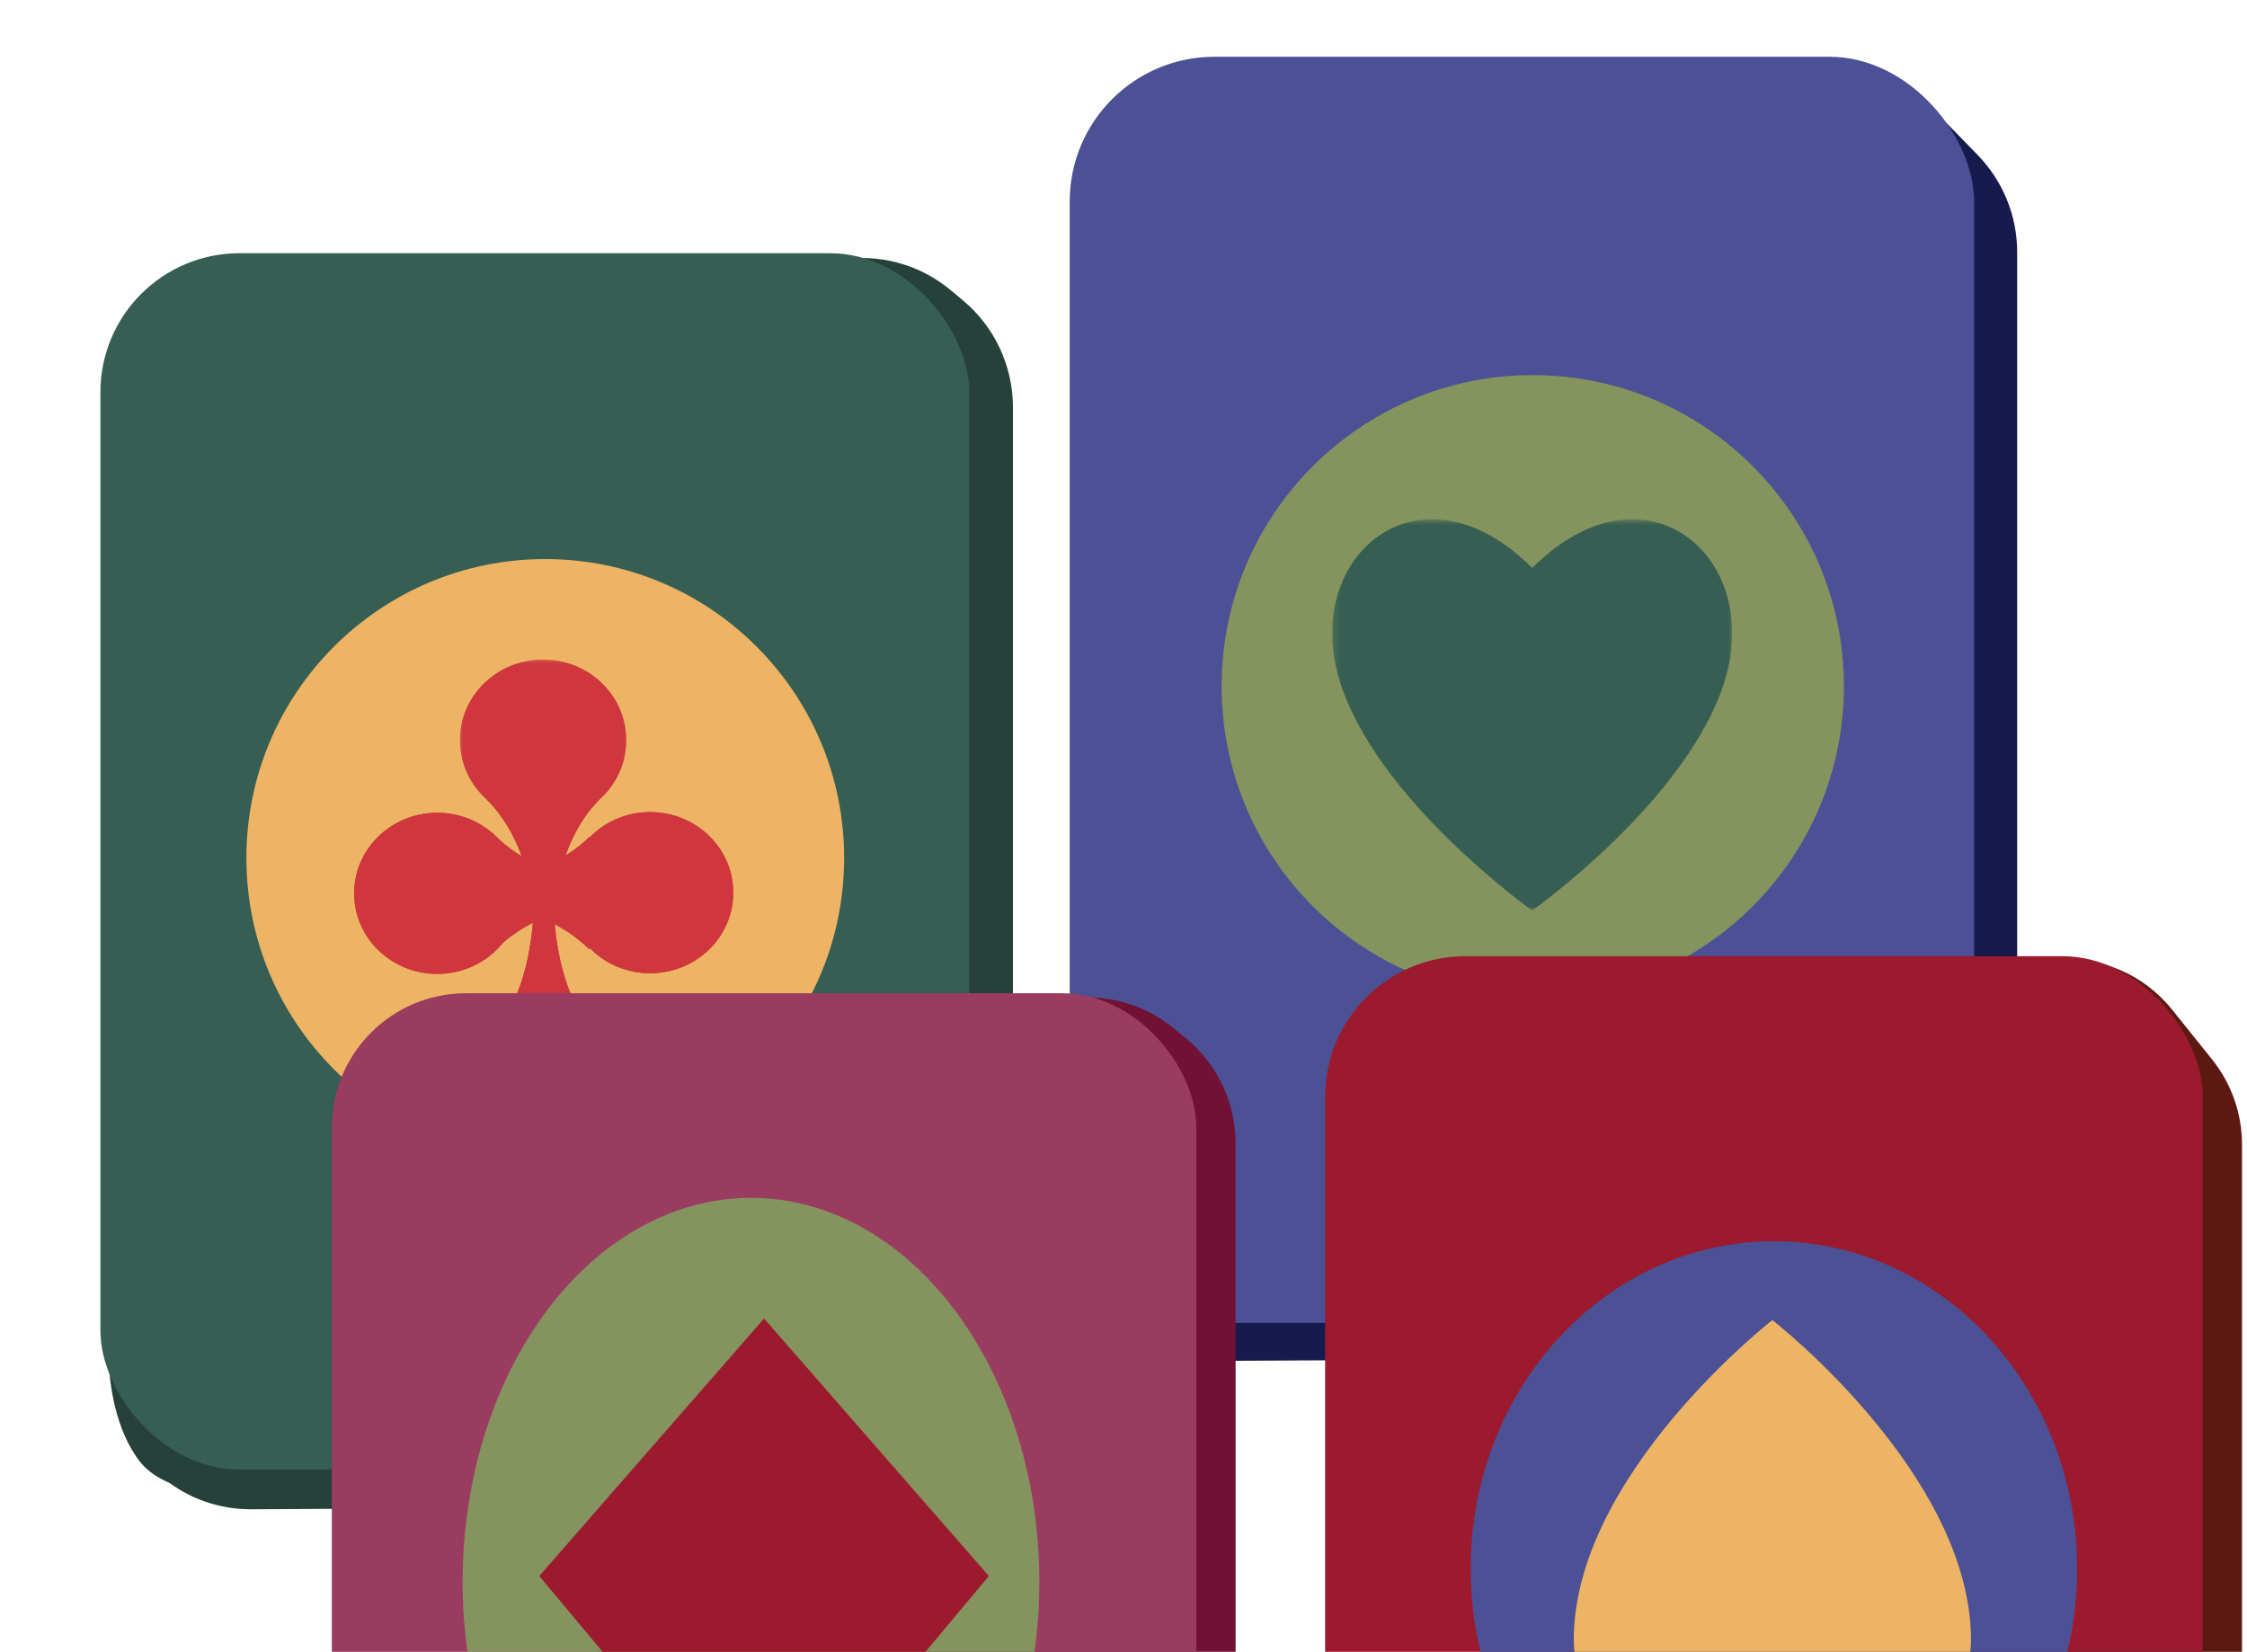 <svg width="336" height="247" viewBox="0 0 336 247" fill="none" xmlns="http://www.w3.org/2000/svg">
    <path d="M111.154 48.403C117.847 37.67 132.482 35.312 142.194 43.417L143.989 44.915C148.729 48.871 151.469 54.727 151.469 60.9V204.341C151.469 215.794 142.219 225.096 130.766 225.161L37.703 225.685C21.321 225.778 11.266 207.783 19.945 193.889C52.164 142.315 77.894 101.742 111.154 48.403Z" fill="#254139"/>
    <path d="M20.908 218.54C17.239 213.869 16.322 206.7 16.322 203.7L36.562 223.162C32.872 223.568 24.576 223.211 20.908 218.54Z" fill="#254139"/>
    <rect x="15.016" y="37.867" width="129.919" height="181.887" rx="20.787" fill="#365E53"/>
    <circle cx="81.535" cy="128.291" r="44.692" fill="#EDB465"/>
    <mask id="mask0_131_7572" style="mask-type:luminance" maskUnits="userSpaceOnUse" x="68" y="98" width="26" height="25">
    <path d="M68.739 98.669H93.793V122.822H68.739V98.669Z" fill="white"/>
    </mask>
    <g mask="url(#mask0_131_7572)">
    <path d="M93.641 110.681C93.641 117.338 88.078 122.731 81.21 122.731C74.343 122.731 68.781 117.338 68.781 110.681C68.781 104.027 74.346 98.632 81.21 98.632C88.075 98.632 93.641 104.027 93.641 110.681Z" fill="#CF363E"/>
    </g>
    <path d="M109.65 133.48C109.65 140.138 104.085 145.531 97.219 145.531C90.354 145.531 84.789 140.138 84.789 133.48C84.789 126.827 90.354 121.432 97.219 121.432C104.085 121.432 109.65 126.827 109.65 133.48Z" fill="#CF363E"/>
    <path d="M77.815 133.586C77.815 136.023 77.069 138.291 75.786 140.186C73.565 143.469 69.735 145.634 65.383 145.634C58.517 145.634 52.954 140.241 52.954 133.586C52.954 126.931 58.517 121.535 65.383 121.535C72.248 121.535 77.815 126.932 77.815 133.586Z" fill="#CF363E"/>
    <path d="M95.789 156.967C89.65 156.971 86.421 151.98 84.726 146.992C83.031 142.003 82.872 137.01 82.872 137.01L79.74 136.984C79.74 136.984 79.152 156.951 66.879 156.962L95.789 156.967H95.789Z" fill="#CF363E"/>
    <path d="M72.761 119.532C79.742 126.51 79.742 136.987 79.742 136.987L82.874 137.013C82.874 137.013 82.874 126.315 89.66 119.532" fill="#CF363E"/>
    <path d="M74.158 141.944C81.139 134.967 91.623 134.967 91.623 134.967L91.647 131.836C91.647 131.836 80.942 131.836 74.158 125.055" fill="#CF363E"/>
    <path d="M88.159 141.997C81.177 135.02 70.694 135.02 70.694 135.02L70.669 131.889C70.669 131.889 81.374 131.889 88.159 125.107" fill="#CF363E"/>
    <mask id="mask1_131_7572" style="mask-type:luminance" maskUnits="userSpaceOnUse" x="68" y="98" width="26" height="25">
    <path d="M68.739 98.669H93.793V122.822H68.739V98.669Z" fill="white"/>
    </mask>
    <g mask="url(#mask1_131_7572)">
    <path d="M93.641 110.681C93.641 117.338 88.078 122.731 81.21 122.731C74.343 122.731 68.781 117.338 68.781 110.681C68.781 104.027 74.346 98.632 81.21 98.632C88.075 98.632 93.641 104.027 93.641 110.681Z" fill="#CF363E"/>
    </g>
    <path d="M109.65 133.48C109.65 140.138 104.085 145.531 97.219 145.531C90.354 145.531 84.789 140.138 84.789 133.48C84.789 126.827 90.354 121.432 97.219 121.432C104.085 121.432 109.65 126.827 109.65 133.48Z" fill="#CF363E"/>
    <path d="M77.815 133.586C77.815 136.023 77.069 138.291 75.786 140.186C73.565 143.469 69.735 145.634 65.383 145.634C58.517 145.634 52.954 140.241 52.954 133.586C52.954 126.931 58.517 121.535 65.383 121.535C72.248 121.535 77.815 126.932 77.815 133.586Z" fill="#CF363E"/>
    <path d="M95.789 156.967C89.65 156.971 86.421 151.98 84.726 146.992C83.031 142.003 82.872 137.01 82.872 137.01L79.74 136.984C79.74 136.984 79.152 156.951 66.879 156.962L95.789 156.967H95.789Z" fill="#CF363E"/>
    <path d="M72.761 119.532C79.742 126.51 79.742 136.987 79.742 136.987L82.874 137.013C82.874 137.013 82.874 126.315 89.66 119.532" fill="#CF363E"/>
    <path d="M74.158 141.944C81.139 134.967 91.623 134.967 91.623 134.967L91.647 131.836C91.647 131.836 80.942 131.836 74.158 125.055" fill="#CF363E"/>
    <path d="M88.159 141.997C81.177 135.02 70.694 135.02 70.694 135.02L70.669 131.889C70.669 131.889 81.374 131.889 88.159 125.107" fill="#CF363E"/>
    <path d="M259.035 22.04C266.221 10.748 282.057 9.149 291.398 18.735L295.724 23.176C299.513 27.064 301.633 32.277 301.633 37.705V182.14C301.633 193.594 292.38 202.898 280.925 202.96L183.359 203.491C166.829 203.581 156.776 185.276 165.619 171.309C198.627 119.169 225.113 75.344 259.035 22.04Z" fill="#161A4D"/>
    <path d="M165.848 196.342C162.179 191.671 161.262 184.502 161.262 181.502L181.502 200.964C177.812 201.369 169.516 201.013 165.848 196.342Z" fill="#161A4D"/>
    <rect x="159.957" y="8.487" width="135.24" height="189.336" rx="21.638" fill="#4C5195"/>
    <circle cx="229.199" cy="102.615" r="46.523" fill="#85935E"/>
    <mask id="mask2_131_7572" style="mask-type:luminance" maskUnits="userSpaceOnUse" x="199" y="77" width="61" height="60">
    <path d="M199.209 77.646H259.022V136.147H199.209V77.646Z" fill="white"/>
    </mask>
    <g mask="url(#mask2_131_7572)">
    <path d="M229.116 136.147C229.116 136.147 205.687 119.546 200.269 101.617C194.651 83.023 212.401 68.211 229.116 84.936C245.83 68.211 263.579 83.023 257.961 101.617C252.543 119.546 229.116 136.147 229.116 136.147Z" fill="#365E53"/>
    </g>
    <path d="M145.356 158.666C151.91 148.277 166.097 145.988 175.573 153.804L177.358 155.276C182.049 159.145 184.766 164.908 184.766 170.989V309.279C184.766 320.483 175.716 329.584 164.512 329.646L73.674 330.153C57.6 330.242 47.771 312.546 56.36 298.959C87.764 249.282 112.892 210.118 145.356 158.666Z" fill="#711136"/>
    <rect x="49.619" y="148.524" width="129.271" height="175.495" rx="20.057" fill="#9A3C60"/>
    <ellipse cx="112.295" cy="236.522" rx="43.122" ry="57.412" fill="#85935E"/>
    <path d="M147.864 235.668L114.251 275.883L80.643 235.668L114.251 197.161L147.864 235.668Z" fill="#9B1A2E"/>
    <path d="M291.751 153.053C299.087 141.09 316.048 140.069 324.833 151.013L330.771 158.41C333.674 162.026 335.256 166.524 335.256 171.161V311.77C335.256 323.019 326.137 332.138 314.888 332.138H220.157C204.171 332.138 194.397 314.542 202.73 300.898C233.837 249.963 260.204 204.495 291.751 153.053Z" fill="#5C1912"/>
    <rect x="198.15" y="142.982" width="131.23" height="183.722" rx="20.997" fill="#9B1A2E"/>
    <ellipse cx="265.258" cy="234.575" rx="45.343" ry="48.971" fill="#4C5195"/>
    <path d="M265.029 197.393C265.029 197.393 235.331 220.49 235.331 245.238C235.331 252.527 241.242 258.435 248.529 258.435C255.015 258.435 260.397 253.754 261.507 247.588C261.081 252.872 259.689 262.125 255.129 266.685H274.929C270.368 262.125 268.975 252.872 268.552 247.588C269.662 253.754 275.044 258.435 281.528 258.435C288.817 258.435 294.728 252.527 294.728 245.238C294.727 220.49 265.029 197.393 265.029 197.393Z" fill="#EDB465"/>
    </svg>
    